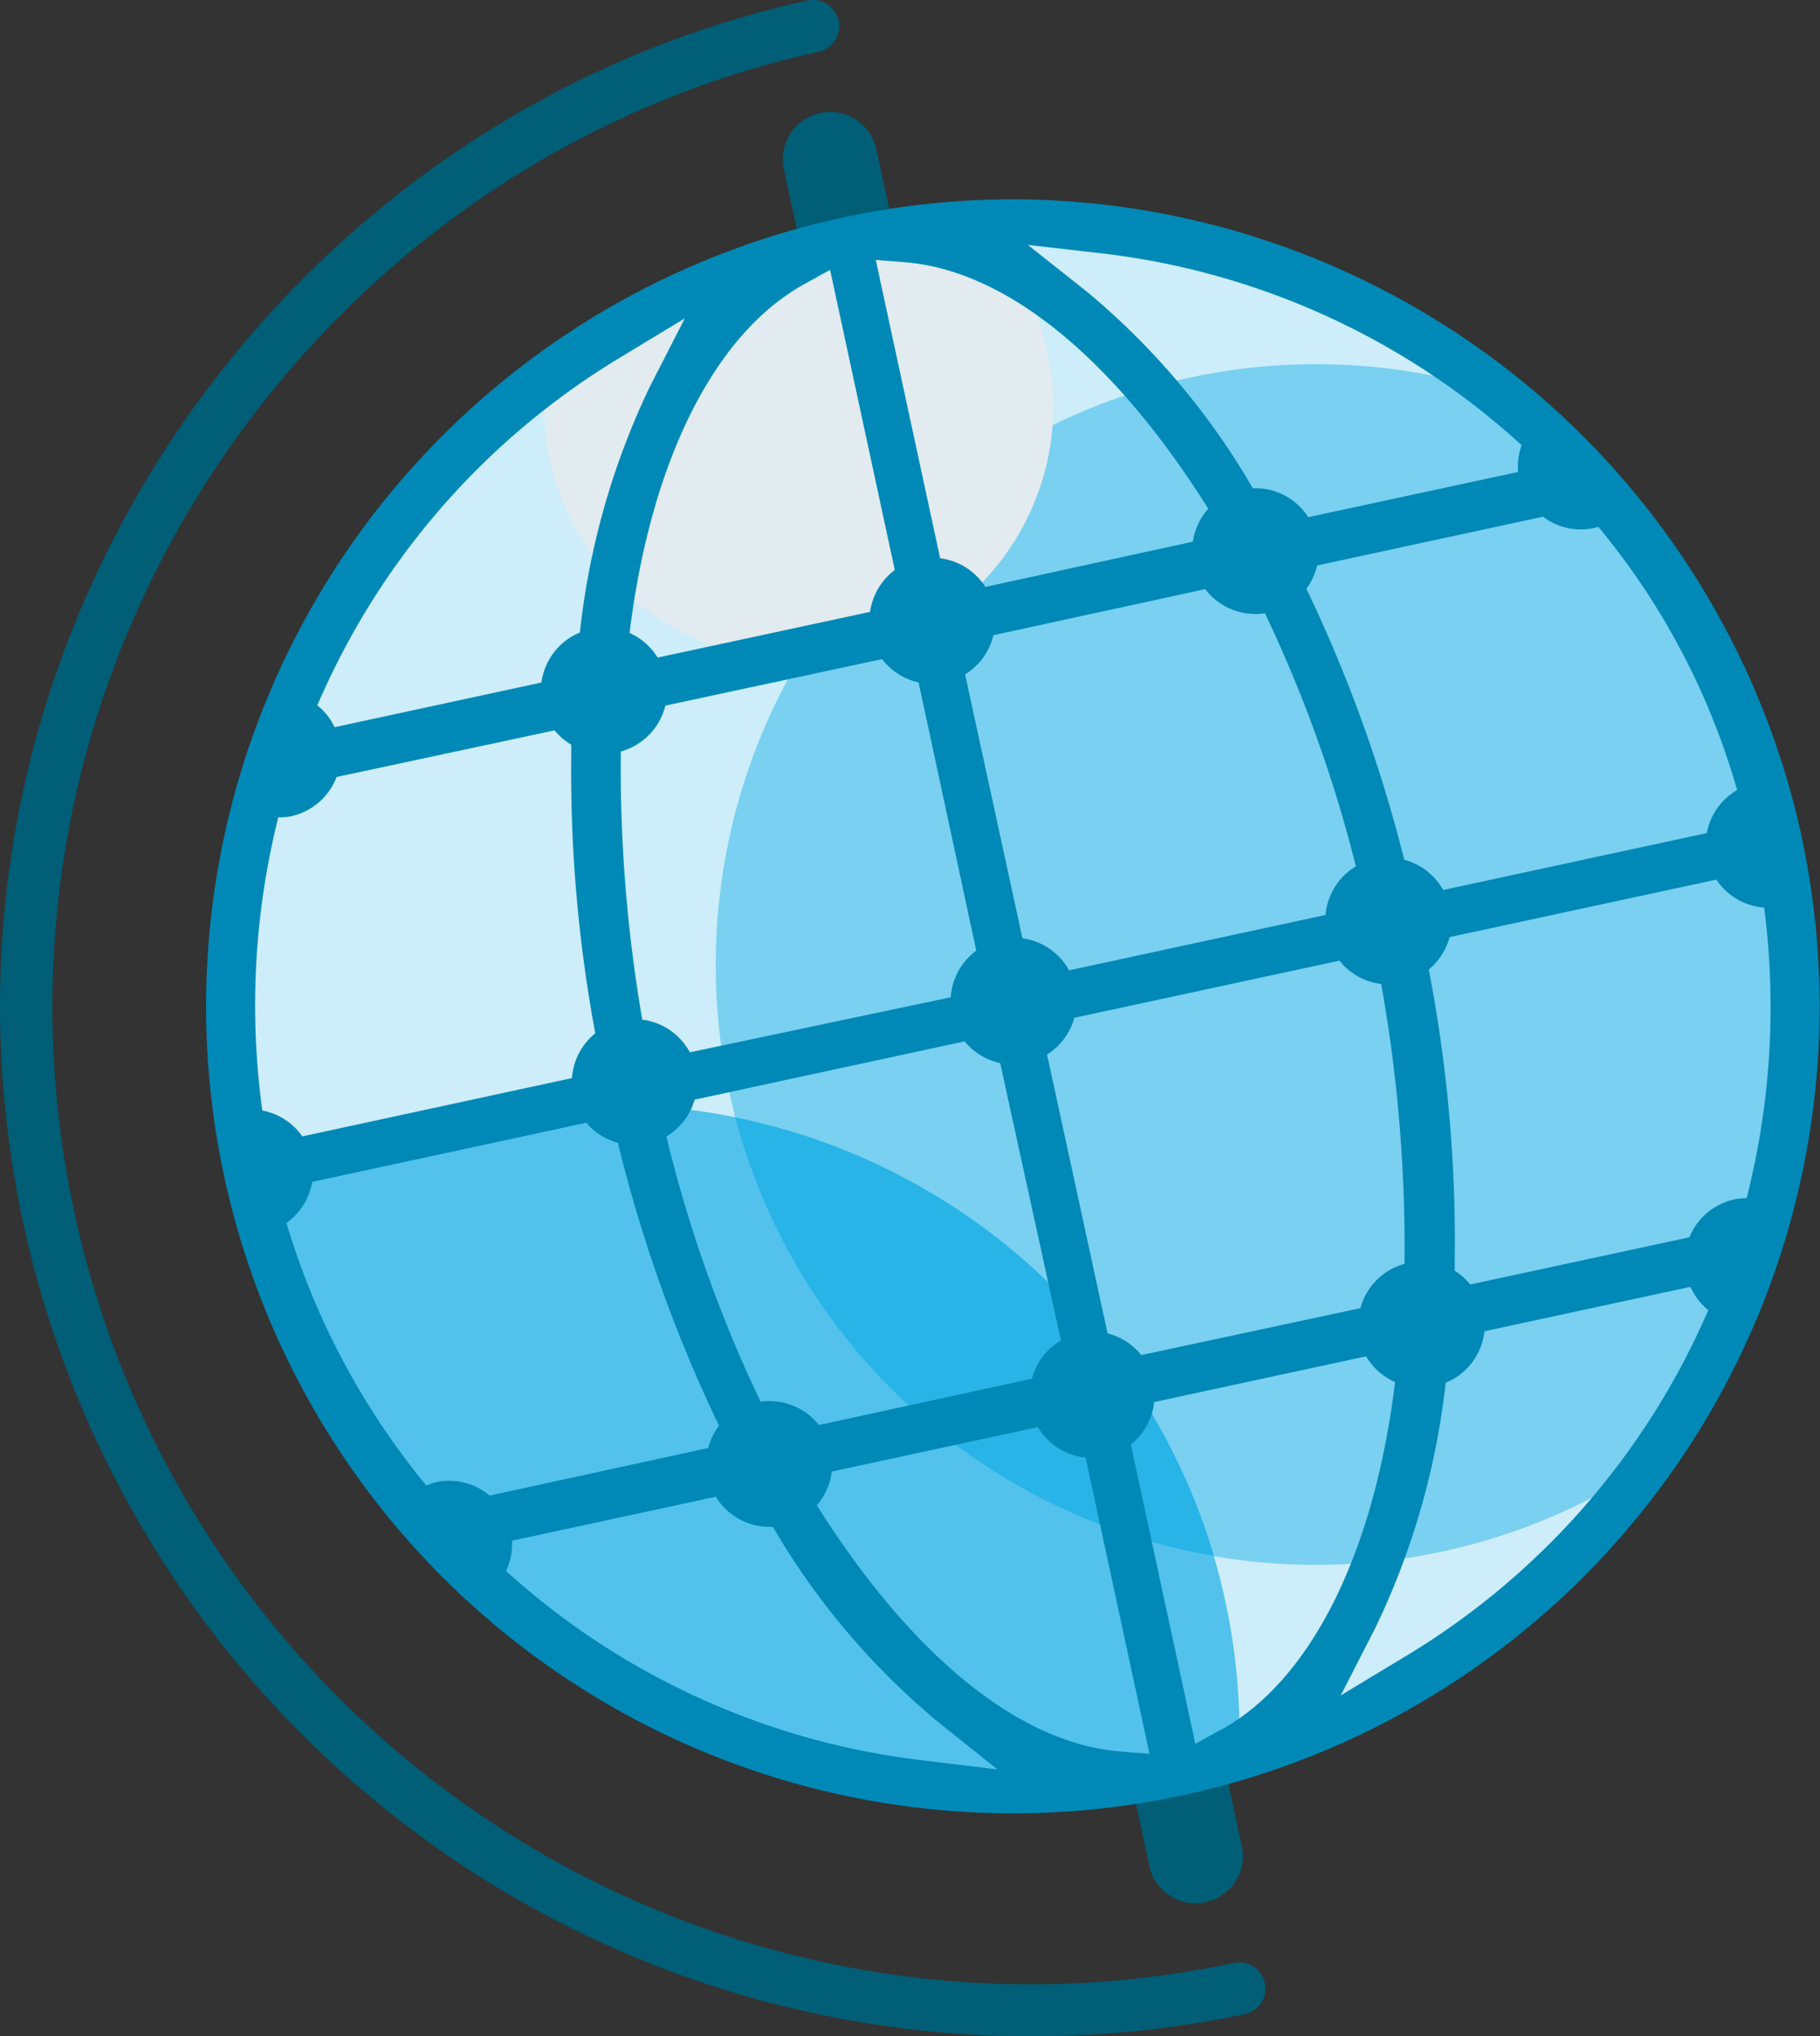<svg xmlns="http://www.w3.org/2000/svg" viewBox="0 0 156.11 174.62"><rect x="0" y="0" width="156.11" height="174.62" fill="#333333" stroke="none"/><defs><style>.cls-1{fill:#fff;}.cls-2,.cls-4,.cls-5,.cls-7{fill:#00a6e3;}.cls-2{opacity:0.2;}.cls-3{fill:#005e76;}.cls-4{opacity:0.6;}.cls-5{opacity:0.4;}.cls-6{opacity:0.8;}.cls-8{fill:#e2ebef;}.cls-9{fill:#0089b6;}</style></defs><title>logo-symbol</title><g id="Layer_2" data-name="Layer 2"><g id="Layer_1-2" data-name="Layer 1"><path class="cls-1" d="M91,152.75q1.07-.06,2.13-.16l1-.09c.93-.1,1.85-.21,2.76-.35l1.14-.19,1.68-.3,1.45-.3,1.31-.3a66.52,66.52,0,0,0,38.56-26c.24-.34.49-.68.73-1s.6-.9.9-1.35l.7-1.1q.42-.68.83-1.36c.23-.39.45-.78.68-1.18s.51-.9.75-1.35.49-1,.73-1.43q.52-1,1-2.07c.24-.53.49-1.06.72-1.59s.35-.85.52-1.27.4-1,.6-1.51.32-.86.47-1.29.37-1.06.54-1.6.27-.82.39-1.23c.19-.63.37-1.27.54-1.91.09-.33.18-.65.27-1q.36-1.43.66-2.88c.06-.29.11-.59.17-.88.14-.71.27-1.42.38-2.14.06-.37.11-.75.16-1.12q.14-1,.25-2c0-.38.08-.76.12-1.14.07-.71.12-1.42.16-2.13,0-.33,0-.66.06-1,0-1,.08-2.09.08-3.15s0-2.07-.08-3.09c0-.18,0-.36,0-.54q-.08-1.47-.22-2.93c0-.19,0-.37-.06-.56-.11-1-.23-2-.38-3l0-.17c-.15-1-.32-1.89-.51-2.83l-.09-.48q-.29-1.4-.64-2.79l-.15-.57c-.24-.93-.5-1.85-.79-2.77l-.1-.31q-.41-1.3-.87-2.58l-.15-.42c-.32-.88-.67-1.75-1-2.61l-.24-.56c-.37-.86-.75-1.71-1.15-2.54l-.19-.39q-.58-1.18-1.2-2.34l-.19-.35c-.44-.81-.9-1.61-1.38-2.4l-.32-.53q-.71-1.16-1.47-2.3l-.3-.44q-.73-1.07-1.51-2.12l-.2-.27c-.55-.73-1.12-1.45-1.7-2.16l-.41-.5q-.86-1-1.76-2l-.41-.44q-.89-1-1.81-1.9l-.18-.19c-.65-.65-1.31-1.27-2-1.89L131.5,37q-1-.89-2-1.75l-.5-.41c-.71-.58-1.43-1.15-2.16-1.7h0A66.19,66.19,0,0,0,87,19.9c-.82,0-1.64,0-2.46.06-.35-.38-.7-.74-1.07-1.1l-13,1.62L54.36,26.78,47,30.93a21.93,21.93,0,0,0-.29,2.6A66.46,66.46,0,0,0,25.2,110.93l.22.57c.27.66.55,1.31.84,2l.32.71q.44.95.9,1.88l.34.66c.33.64.66,1.28,1,1.9l.17.3a66.53,66.53,0,0,0,3.84,6l.46.64c.38.52.77,1,1.17,1.54l.61.78q.58.72,1.18,1.43l.69.79c.4.46.81.92,1.22,1.37l.69.73q2.14,2.24,4.48,4.28l1,.83c.41.34.82.67,1.24,1l1.07.84,1.24.93L49,141l1.22.84c.44.29.89.58,1.35.86s.75.48,1.13.71q1.2.73,2.44,1.4l1,.51c.56.29,1.11.58,1.68.86l1.15.54,1.59.72,1.19.5,1.65.65,1.16.43c.62.22,1.24.43,1.87.63l1,.33c1,.29,1.91.57,2.88.82l.52.12c.82.2,1.64.4,2.47.57l1.05.2c.66.13,1.33.25,2,.36l1.17.18q1,.14,2,.25l1.17.12c.71.07,1.42.12,2.13.16l1,.07c1,0,2.1.08,3.16.08h0c1,0,2,0,3-.08Z"/><circle class="cls-2" cx="86.99" cy="86.39" r="66.49"/><path class="cls-3" d="M72.51,19.76c1.33-.29,2.66-.52,4-.73l-1.38-6.4a4.06,4.06,0,0,0-7.93,1.71l1.38,6.4C69.87,20.38,71.18,20.05,72.51,19.76Z"/><path class="cls-3" d="M101.24,153.05c-1.33.29-2.66.52-4,.73l1.38,6.4a4.06,4.06,0,0,0,7.93-1.71l-1.38-6.4C103.88,152.43,102.57,152.76,101.24,153.05Z"/><path class="cls-3" d="M88.32,174.62A88.42,88.42,0,0,1,0,86.3C0,45.16,29.12,8.89,69.23.05a2.25,2.25,0,0,1,1,4.39C32.13,12.83,4.49,47.25,4.49,86.3a83.9,83.9,0,0,0,101.48,82,2.25,2.25,0,0,1,.94,4.39A89,89,0,0,1,88.32,174.62Z"/><path class="cls-4" d="M63.08,95.81a54.06,54.06,0,0,0-40.33,7.77A66.52,66.52,0,0,0,106.32,150c0-.43,0-.85,0-1.27a54,54,0,0,0-2.21-15.3A51.53,51.53,0,0,1,63.08,95.81Z"/><path class="cls-5" d="M126.82,33.15A51.5,51.5,0,0,0,63.08,95.81a54.08,54.08,0,0,1,41.06,37.63,51.77,51.77,0,0,0,8.74.75,51.23,51.23,0,0,0,27.2-7.77,66.49,66.49,0,0,0-13.26-93.27Z"/><g class="cls-6"><path class="cls-7" d="M104.14,133.44A54.08,54.08,0,0,0,63.08,95.81c-.27-1-.25-1,0,.06a51.52,51.52,0,0,0,43,37.87C105.45,133.65,104.79,133.55,104.14,133.44Z"/><path class="cls-7" d="M108.24,134l-1.74-.19C107.08,133.86,107.66,133.92,108.24,134Z"/><path class="cls-7" d="M110.49,134.13l-1.32-.09Z"/></g><path class="cls-8" d="M83.46,18.87l-13,1.62L54.36,26.78,47,30.93A21.85,21.85,0,1,0,83.46,18.87Z"/><path class="cls-9" d="M154.54,71.76A69.39,69.39,0,0,0,86.95,17.09a69.68,69.68,0,0,0-14.68,1.57,69.2,69.2,0,1,0,82.26,53.09Zm-30.75,4.56a5.41,5.41,0,0,0-3.34-2.59A122.79,122.79,0,0,0,112.3,51l-.25-.51a5.41,5.41,0,0,0,.93-2l19.37-4.18a5.39,5.39,0,0,0,4.23,1,5,5,0,0,0,.52-.13A61.82,61.82,0,0,1,149,67.75a5.41,5.41,0,0,0-2.6,3.69ZM97.89,116.2A5.42,5.42,0,0,0,95,114.34L89.81,90.43a5.41,5.41,0,0,0,2.34-3.15l22.74-4.9a5.41,5.41,0,0,0,3.58,2,127.69,127.69,0,0,1,2,24,5.39,5.39,0,0,0-3.78,3.8Zm-27.65,6a5.4,5.4,0,0,0-5-2,115.75,115.75,0,0,1-8.08-22.74,5.4,5.4,0,0,0,2.42-3.16l23.16-5a5.42,5.42,0,0,0,3.05,1.86L91,114.95a5.41,5.41,0,0,0-2.49,3.28ZM42,128.25a5.39,5.39,0,0,0-4.59-1.15,5,5,0,0,0-.84.29,64.21,64.21,0,0,1-12-22.52,5.41,5.41,0,0,0,2.21-3.52l23.51-5.07A5.41,5.41,0,0,0,53,98a123.81,123.81,0,0,0,8.39,23.66l.29.59a5.41,5.41,0,0,0-.93,1.92ZM75.66,56.52a5.43,5.43,0,0,0,3.13,2l4.95,23a5.42,5.42,0,0,0-2.19,4L59.17,90.24a5.4,5.4,0,0,0-4.08-2.8,127.09,127.09,0,0,1-1.84-23,5.4,5.4,0,0,0,3.82-3.93Zm27.72-6a5.4,5.4,0,0,0,5.12,2.07,115.82,115.82,0,0,1,7.8,21.7,5.4,5.4,0,0,0-2.6,4.17l-22,4.75a5.4,5.4,0,0,0-4-2.75L82.78,57.83a5.41,5.41,0,0,0,2.43-3.36ZM94.7,21.75a64.4,64.4,0,0,1,35.09,15.77l.73.65a5.31,5.31,0,0,0-.3,2.3l-18,3.88a5.41,5.41,0,0,0-4.76-2.48A63,63,0,0,0,93.3,25.07L88.16,21Zm-17.06.74c8.65.7,17.89,8.21,26,21.14l0,0a5.42,5.42,0,0,0-1.32,2.82L84.52,50.33a5.41,5.41,0,0,0-3.88-2.46L75.12,22.29ZM69,24.36l2.2-1.22,5.55,25.74a5.42,5.42,0,0,0-2.12,3.59L56.41,56.39A5.42,5.42,0,0,0,54,54.28C55.82,39.52,61.28,28.62,69,24.36ZM53.11,30.71l5.63-3.41-3,5.86a64.8,64.8,0,0,0-6,21.08,5.41,5.41,0,0,0-3.3,4.29L28.7,62.36a5.35,5.35,0,0,0-1.49-1.88l.42-.93A64.41,64.41,0,0,1,53.11,30.71ZM23.87,70.09A5.09,5.09,0,0,0,24.94,70a5.41,5.41,0,0,0,3.93-3.37l18.7-4A5.42,5.42,0,0,0,49,63.86v.75a122.65,122.65,0,0,0,2.06,24,5.41,5.41,0,0,0-2,3.84l-23.13,5a5.4,5.4,0,0,0-3.43-2.22A66.35,66.35,0,0,1,23.87,70.09ZM79,150.94a64.41,64.41,0,0,1-35.09-15.77l-.51-.45a5.36,5.36,0,0,0,.52-2.6l17.48-3.77a5.4,5.4,0,0,0,4.89,2.58,62.92,62.92,0,0,0,14.12,16.69l5.14,4.11Zm17.06-.75c-8.64-.7-17.87-8.2-26-21.11a5.41,5.41,0,0,0,1.29-2.89l17.68-3.81A5.4,5.4,0,0,0,93.12,125L98.6,150.4Zm8.67-1.87-2.2,1.22L97,123.87a5.41,5.41,0,0,0,2-3.64l18.18-3.92a5.41,5.41,0,0,0,2.48,2.21C117.87,133.23,112.42,144.09,104.75,148.33ZM120.61,142,115,145.39l3-5.86a64.69,64.69,0,0,0,6-20.95,5.41,5.41,0,0,0,3.33-4.42l17.67-3.81a5.35,5.35,0,0,0,1.53,2l-.37.83A64.42,64.42,0,0,1,120.61,142Zm29.21-39.25a5.06,5.06,0,0,0-.91.07,5.41,5.41,0,0,0-4,3.28l-18.8,4.05a5.42,5.42,0,0,0-1.33-1.18v-.88a122.62,122.62,0,0,0-2.23-24.95,5.41,5.41,0,0,0,1.79-2.78l22.88-4.93a5.42,5.42,0,0,0,4.1,2.4A66.33,66.33,0,0,1,149.82,102.73Z"/></g></g></svg>